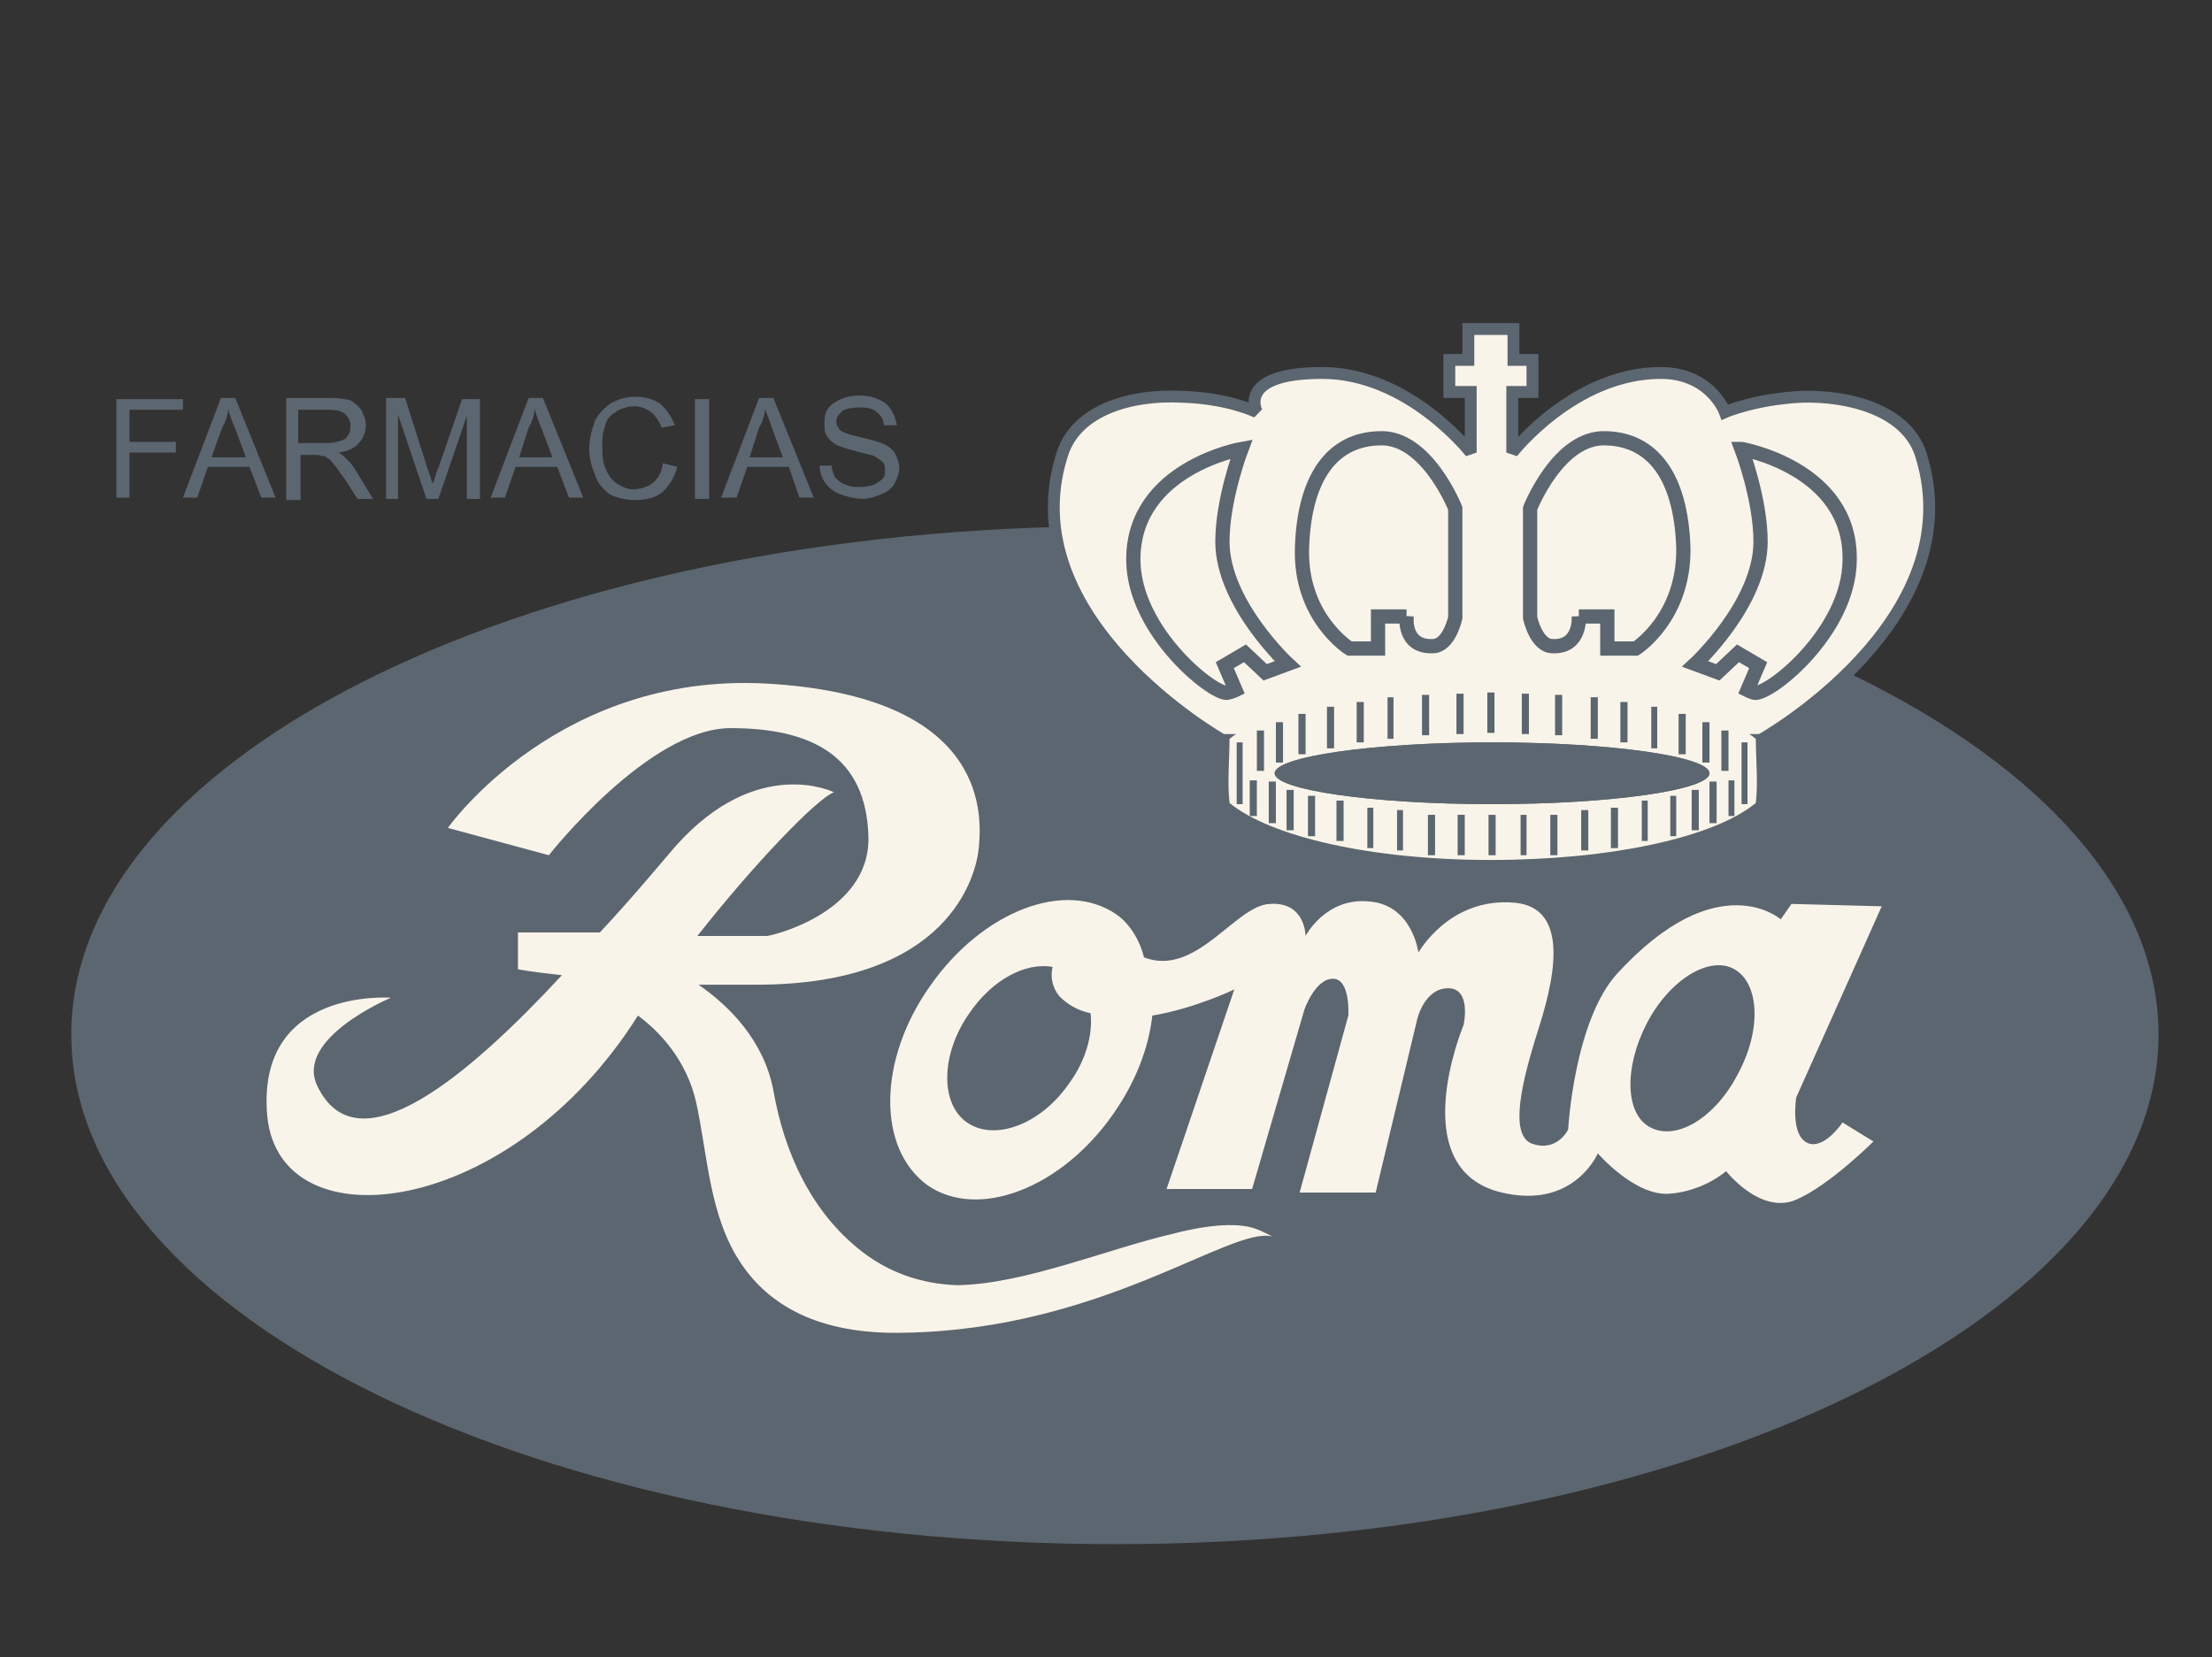 <?xml version="1.0" encoding="UTF-8"?>
<svg id="Section_3" xmlns="http://www.w3.org/2000/svg" version="1.1" xmlns:xlink="http://www.w3.org/1999/xlink" viewBox="0 0 186.2 139.5">
  <rect x="0" y="0" width="186.2" height="139.5" fill="#333333" stroke="none"/>
  <!-- Generator: Adobe Illustrator 29.0.0, SVG Export Plug-In . SVG Version: 2.1.0 Build 186)  -->
  <defs>
    <style>
      .st0 {
        clip-path: url(#clippath-51);
      }

      .st1 {
        clip-path: url(#clippath-34);
      }

      .st2 {
        clip-path: url(#clippath-38);
      }

      .st3 {
        clip-path: url(#clippath-21);
      }

      .st4 {
        clip-path: url(#clippath-17);
      }

      .st5 {
        clip-path: url(#clippath-31);
      }

      .st6 {
        clip-path: url(#clippath-15);
      }

      .st7 {
        clip-path: url(#clippath-33);
      }

      .st8 {
        clip-path: url(#clippath-61);
      }

      .st9 {
        clip-path: url(#clippath-18);
      }

      .st10 {
        clip-path: url(#clippath-47);
      }

      .st11 {
        clip-path: url(#clippath-22);
      }

      .st12 {
        clip-path: url(#clippath-23);
      }

      .st13, .st14 {
        fill: #5c6670;
      }

      .st15 {
        clip-path: url(#clippath-54);
      }

      .st16 {
        clip-path: url(#clippath-42);
      }

      .st17 {
        clip-path: url(#clippath-59);
      }

      .st14, .st18 {
        fill-rule: evenodd;
      }

      .st19 {
        clip-path: url(#clippath-43);
      }

      .st20 {
        clip-path: url(#clippath-64);
      }

      .st21 {
        clip-path: url(#clippath-25);
      }

      .st22 {
        clip-path: url(#clippath-27);
      }

      .st23 {
        clip-path: url(#clippath-60);
      }

      .st24 {
        clip-path: url(#clippath-57);
      }

      .st25, .st26, .st27 {
        fill: none;
      }

      .st28 {
        clip-path: url(#clippath-36);
      }

      .st29 {
        clip-path: url(#clippath-35);
      }

      .st30 {
        clip-path: url(#clippath-48);
      }

      .st26 {
        stroke-width: 1.2px;
      }

      .st26, .st27 {
        stroke: #5c6670;
        stroke-miterlimit: 2.6;
      }

      .st31 {
        clip-path: url(#clippath-28);
      }

      .st32 {
        clip-path: url(#clippath-56);
      }

      .st33 {
        clip-path: url(#clippath-45);
      }

      .st34 {
        clip-path: url(#clippath-46);
      }

      .st35 {
        clip-path: url(#clippath-40);
      }

      .st36 {
        clip-path: url(#clippath-20);
      }

      .st37 {
        clip-path: url(#clippath-52);
      }

      .st38 {
        clip-path: url(#clippath-41);
      }

      .st39 {
        clip-path: url(#clippath-26);
      }

      .st40 {
        clip-path: url(#clippath-12);
      }

      .st41 {
        clip-path: url(#clippath-50);
      }

      .st42 {
        clip-path: url(#clippath-14);
      }

      .st43 {
        clip-path: url(#clippath-30);
      }

      .st44 {
        clip-path: url(#clippath-19);
      }

      .st45 {
        clip-path: url(#clippath-32);
      }

      .st46 {
        clip-path: url(#clippath-55);
      }

      .st47 {
        clip-path: url(#clippath-53);
      }

      .st48 {
        clip-path: url(#clippath-39);
      }

      .st18 {
        fill: #f9f4e9;
      }

      .st49 {
        clip-path: url(#clippath-16);
      }

      .st50 {
        clip-path: url(#clippath-29);
      }

      .st51 {
        clip-path: url(#clippath-49);
      }

      .st52 {
        clip-path: url(#clippath-37);
      }

      .st53 {
        clip-path: url(#clippath-58);
      }

      .st54 {
        clip-path: url(#clippath-13);
      }

      .st55 {
        clip-path: url(#clippath-63);
      }

      .st56 {
        clip-path: url(#clippath-24);
      }

      .st57 {
        clip-path: url(#clippath-65);
      }

      .st58 {
        clip-path: url(#clippath-44);
      }

      .st59 {
        clip-path: url(#clippath-62);
      }
    </style>
    <clipPath id="clippath-12">
      <rect class="st25" x="-1444.5" y="-4891.5" width="1920" height="5687"/>
    </clipPath>
    <clipPath id="clippath-13">
      <rect class="st25" x="-1444.5" y="-4891.5" width="1920" height="5687"/>
    </clipPath>
    <clipPath id="clippath-14">
      <rect class="st25" x="-1444.5" y="-4891.5" width="1920" height="5687"/>
    </clipPath>
    <clipPath id="clippath-15">
      <rect class="st25" x="-1444.5" y="-4891.5" width="1920" height="5687"/>
    </clipPath>
    <clipPath id="clippath-16">
      <rect class="st25" x="-1444.5" y="-4891.5" width="1920" height="5687"/>
    </clipPath>
    <clipPath id="clippath-17">
      <rect class="st25" x="-1444.5" y="-4891.5" width="1920" height="5687"/>
    </clipPath>
    <clipPath id="clippath-18">
      <rect class="st25" x="-1444.5" y="-4891.5" width="1920" height="5687"/>
    </clipPath>
    <clipPath id="clippath-19">
      <rect class="st25" x="-1444.5" y="-4891.5" width="1920" height="5687"/>
    </clipPath>
    <clipPath id="clippath-20">
      <rect class="st25" x="-1444.5" y="-4891.5" width="1920" height="5687"/>
    </clipPath>
    <clipPath id="clippath-21">
      <rect class="st25" x="-1444.5" y="-4891.5" width="1920" height="5687"/>
    </clipPath>
    <clipPath id="clippath-22">
      <rect class="st25" x="-1444.5" y="-4891.5" width="1920" height="5687"/>
    </clipPath>
    <clipPath id="clippath-23">
      <rect class="st25" x="-1444.5" y="-4891.5" width="1920" height="5687"/>
    </clipPath>
    <clipPath id="clippath-24">
      <rect class="st25" x="-1444.5" y="-4891.5" width="1920" height="5687"/>
    </clipPath>
    <clipPath id="clippath-25">
      <rect class="st25" x="-1444.5" y="-4891.5" width="1920" height="5687"/>
    </clipPath>
    <clipPath id="clippath-26">
      <rect class="st25" x="-1444.5" y="-4891.5" width="1920" height="5687"/>
    </clipPath>
    <clipPath id="clippath-27">
      <rect class="st25" x="-1444.5" y="-4891.5" width="1920" height="5687"/>
    </clipPath>
    <clipPath id="clippath-28">
      <rect class="st25" x="-1444.5" y="-4891.5" width="1920" height="5687"/>
    </clipPath>
    <clipPath id="clippath-29">
      <rect class="st25" x="-1444.5" y="-4891.5" width="1920" height="5687"/>
    </clipPath>
    <clipPath id="clippath-30">
      <rect class="st25" x="-1444.5" y="-4891.5" width="1920" height="5687"/>
    </clipPath>
    <clipPath id="clippath-31">
      <rect class="st25" x="-1444.5" y="-4891.5" width="1920" height="5687"/>
    </clipPath>
    <clipPath id="clippath-32">
      <rect class="st25" x="-1444.5" y="-4891.5" width="1920" height="5687"/>
    </clipPath>
    <clipPath id="clippath-33">
      <rect class="st25" x="-1444.5" y="-4891.5" width="1920" height="5687"/>
    </clipPath>
    <clipPath id="clippath-34">
      <rect class="st25" x="-1444.5" y="-4891.5" width="1920" height="5687"/>
    </clipPath>
    <clipPath id="clippath-35">
      <rect class="st25" x="-1444.5" y="-4891.5" width="1920" height="5687"/>
    </clipPath>
    <clipPath id="clippath-36">
      <rect class="st25" x="-1444.5" y="-4891.5" width="1920" height="5687"/>
    </clipPath>
    <clipPath id="clippath-37">
      <rect class="st25" x="-1444.5" y="-4891.5" width="1920" height="5687"/>
    </clipPath>
    <clipPath id="clippath-38">
      <rect class="st25" x="-1444.5" y="-4891.5" width="1920" height="5687"/>
    </clipPath>
    <clipPath id="clippath-39">
      <rect class="st25" x="-1444.5" y="-4891.5" width="1920" height="5687"/>
    </clipPath>
    <clipPath id="clippath-40">
      <rect class="st25" x="-1444.5" y="-4891.5" width="1920" height="5687"/>
    </clipPath>
    <clipPath id="clippath-41">
      <rect class="st25" x="-1444.5" y="-4891.5" width="1920" height="5687"/>
    </clipPath>
    <clipPath id="clippath-42">
      <rect class="st25" x="-1444.5" y="-4891.5" width="1920" height="5687"/>
    </clipPath>
    <clipPath id="clippath-43">
      <rect class="st25" x="-1444.5" y="-4891.5" width="1920" height="5687"/>
    </clipPath>
    <clipPath id="clippath-44">
      <rect class="st25" x="-1444.5" y="-4891.5" width="1920" height="5687"/>
    </clipPath>
    <clipPath id="clippath-45">
      <rect class="st25" x="-1444.5" y="-4891.5" width="1920" height="5687"/>
    </clipPath>
    <clipPath id="clippath-46">
      <rect class="st25" x="-1444.5" y="-4891.5" width="1920" height="5687"/>
    </clipPath>
    <clipPath id="clippath-47">
      <rect class="st25" x="-1444.5" y="-4891.5" width="1920" height="5687"/>
    </clipPath>
    <clipPath id="clippath-48">
      <rect class="st25" x="-1444.5" y="-4891.5" width="1920" height="5687"/>
    </clipPath>
    <clipPath id="clippath-49">
      <rect class="st25" x="-1444.5" y="-4891.5" width="1920" height="5687"/>
    </clipPath>
    <clipPath id="clippath-50">
      <rect class="st25" x="-1444.5" y="-4891.5" width="1920" height="5687"/>
    </clipPath>
    <clipPath id="clippath-51">
      <rect class="st25" x="-1444.5" y="-4891.5" width="1920" height="5687"/>
    </clipPath>
    <clipPath id="clippath-52">
      <rect class="st25" x="-1444.5" y="-4891.5" width="1920" height="5687"/>
    </clipPath>
    <clipPath id="clippath-53">
      <rect class="st25" x="-1444.5" y="-4891.5" width="1920" height="5687"/>
    </clipPath>
    <clipPath id="clippath-54">
      <rect class="st25" x="-1444.5" y="-4891.5" width="1920" height="5687"/>
    </clipPath>
    <clipPath id="clippath-55">
      <rect class="st25" x="-1444.5" y="-4891.5" width="1920" height="5687"/>
    </clipPath>
    <clipPath id="clippath-56">
      <rect class="st25" x="-1444.5" y="-4891.5" width="1920" height="5687"/>
    </clipPath>
    <clipPath id="clippath-57">
      <rect class="st25" x="-1444.5" y="-4891.5" width="1920" height="5687"/>
    </clipPath>
    <clipPath id="clippath-58">
      <rect class="st25" x="-1444.5" y="-4891.5" width="1920" height="5687"/>
    </clipPath>
    <clipPath id="clippath-59">
      <rect class="st25" x="-1444.5" y="-4891.5" width="1920" height="5687"/>
    </clipPath>
    <clipPath id="clippath-60">
      <rect class="st25" x="-1444.5" y="-4891.5" width="1920" height="5687"/>
    </clipPath>
    <clipPath id="clippath-61">
      <rect class="st25" x="-1444.5" y="-4891.5" width="1920" height="5687"/>
    </clipPath>
    <clipPath id="clippath-62">
      <rect class="st25" x="-1444.5" y="-4891.5" width="1920" height="5687"/>
    </clipPath>
    <clipPath id="clippath-63">
      <rect class="st25" x="-1444.5" y="-4891.5" width="1920" height="5687"/>
    </clipPath>
    <clipPath id="clippath-64">
      <rect class="st25" x="-1444.5" y="-4891.5" width="1920" height="5687"/>
    </clipPath>
    <clipPath id="clippath-65">
      <rect class="st25" x="-1444.5" y="-4891.5" width="1920" height="5687"/>
    </clipPath>
  </defs>
  <g class="st40">
    <path class="st14" d="M6,87.1c0-23.7,39.3-42.8,87.9-42.8s87.8,19.2,87.8,42.8-39.3,42.9-87.8,42.9S6,110.8,6,87.1"/>
  </g>
  <g class="st54">
    <path class="st18" d="M148.2,62.3s17.9-10,13.5-24c-1.2-3.8-6.1-5-10-4.9-4,.2-6.5,1.3-6.5,1.3,0,0-1.2-3.3-5.4-3.3-7.3,0-12.5,6.7-12.5,6.7v-5.1h1.7v-2.7h-1.6v-2.6h-3.8v2.6h-1.6v2.7h1.8v5.1s-5.2-6.7-12.5-6.7-5.5,3.3-5.5,3.3c0,0-2.4-1.2-6.4-1.3-4-.2-8.8,1-10,4.9-4.4,13.9,13.5,24,13.5,24h45.3Z"/>
  </g>
  <g class="st42">
    <path class="st27" d="M148.2,62.3s17.9-10,13.5-24c-1.2-3.8-6.1-5-10-4.9-4,.2-6.5,1.3-6.5,1.3,0,0-1.2-3.3-5.4-3.3-7.3,0-12.5,6.7-12.5,6.7v-5.1h1.7v-2.7h-1.6v-2.6h-3.8v2.6h-1.6v2.7h1.8v5.1s-5.2-6.7-12.5-6.7-5.5,3.3-5.5,3.3c0,0-2.4-1.2-6.4-1.3-4-.2-8.8,1-10,4.9-4.4,13.9,13.5,24,13.5,24h45.3Z"/>
  </g>
  <g class="st6">
    <path class="st26" d="M132.9,51.9h2.4v2.7h2.4s4.1-2.6,4-8.5c-.2-6-2.6-9.1-6.5-9.2-4-.2-6.4,5.9-6.4,5.9v9.2s.5,2.4,1.9,2.4c2.4.1,2.2-2.5,2.2-2.5ZM146.6,37.8s1.6,4.2,1.6,7.8c0,5.2-5.5,10.3-5.5,10.3l1.9.7,1.7-1.6,1.7,1-.9,2.1s.2.1.5.2c1,.5,8.1-5,8.1-11.2.1-7.7-9.1-9.3-9.1-9.3ZM118.4,51.9h-2.4v2.7h-2.4s-4.2-2.6-4-8.5c.2-6,2.6-9.1,6.5-9.2,4-.2,6.4,5.9,6.4,5.9v9.2s-.5,2.4-1.9,2.4c-2.5.1-2.2-2.5-2.2-2.5ZM104.5,37.8s-1.6,4.2-1.6,7.8c0,5.2,5.5,10.3,5.5,10.3l-1.9.7-1.7-1.6-1.7,1,.9,2.1s-.2.1-.6.2c-.9.5-8-5-8-11.2,0-7.7,9.1-9.3,9.1-9.3Z"/>
  </g>
  <g class="st49">
    <path class="st18" d="M125.5,72.4c-10.2,0-18.6-2-22-4.8-.2-1.7,0-3.8,0-5.4,3.4-2.7,11.8-4.8,22-4.8s18.8,2,22.3,4.8c0,1.6.2,3.7,0,5.4-3.5,2.9-12.2,4.8-22.3,4.8M125.6,62.5c10.1,0,18.3,1.2,18.3,2.6s-8.2,2.6-18.3,2.6-18.3-1.2-18.3-2.6,8.3-2.6,18.3-2.6"/>
  </g>
  <g class="st4">
    <path class="st14" d="M125.6,62.5c10.1,0,18.3,1.2,18.3,2.6s-8.2,2.6-18.3,2.6-18.3-1.2-18.3-2.6,8.3-2.6,18.3-2.6"/>
  </g>
  <g class="st9">
    <rect class="st13" x="125.2" y="58.3" width=".6" height="3.4"/>
  </g>
  <g class="st44">
    <rect class="st13" x="128.1" y="58.4" width=".6" height="3.4"/>
  </g>
  <g class="st36">
    <rect class="st13" x="130.9" y="58.5" width=".6" height="3.4"/>
  </g>
  <g class="st3">
    <rect class="st13" x="133.9" y="58.7" width=".6" height="3.5"/>
  </g>
  <g class="st11">
    <rect class="st13" x="136.4" y="59.1" width=".6" height="3.4"/>
  </g>
  <g class="st12">
    <rect class="st13" x="139" y="59.5" width=".5" height="3.5"/>
  </g>
  <g class="st56">
    <rect class="st13" x="141.3" y="60.1" width=".6" height="3.4"/>
  </g>
  <g class="st21">
    <rect class="st13" x="143.3" y="60.8" width=".6" height="3.4"/>
  </g>
  <g class="st39">
    <rect class="st13" x="144.9" y="61.5" width=".6" height="3.4"/>
  </g>
  <g class="st22">
    <rect class="st13" x="146.6" y="62.5" width=".5" height="5.2"/>
  </g>
  <g class="st31">
    <rect class="st13" x="125.3" y="68.6" width=".6" height="3.4"/>
  </g>
  <g class="st50">
    <rect class="st13" x="128" y="68.6" width=".5" height="3.4"/>
  </g>
  <g class="st43">
    <rect class="st13" x="130.5" y="68.6" width=".6" height="3.4"/>
  </g>
  <g class="st5">
    <rect class="st13" x="133.1" y="68.2" width=".6" height="3.4"/>
  </g>
  <g class="st45">
    <rect class="st13" x="135.6" y="68" width=".6" height="3.4"/>
  </g>
  <g class="st7">
    <rect class="st13" x="138.2" y="67.4" width=".5" height="3.4"/>
  </g>
  <g class="st1">
    <rect class="st13" x="140.6" y="67" width=".5" height="3.4"/>
  </g>
  <g class="st29">
    <rect class="st13" x="142.4" y="66.5" width=".6" height="3.4"/>
  </g>
  <g class="st28">
    <rect class="st13" x="143.9" y="65.8" width=".6" height="3.5"/>
  </g>
  <g class="st52">
    <rect class="st13" x="145.5" y="65.7" width=".5" height="3"/>
  </g>
  <g class="st2">
    <rect class="st13" x="122.6" y="58.4" width=".6" height="3.4"/>
  </g>
  <g class="st48">
    <rect class="st13" x="119.7" y="58.5" width=".6" height="3.4"/>
  </g>
  <g class="st35">
    <rect class="st13" x="116.8" y="58.7" width=".5" height="3.5"/>
  </g>
  <g class="st38">
    <rect class="st13" x="114.2" y="59.1" width=".6" height="3.4"/>
  </g>
  <g class="st16">
    <rect class="st13" x="111.7" y="59.5" width=".6" height="3.5"/>
  </g>
  <g class="st19">
    <rect class="st13" x="109.3" y="60.1" width=".6" height="3.4"/>
  </g>
  <g class="st58">
    <rect class="st13" x="107.4" y="60.8" width=".6" height="3.4"/>
  </g>
  <g class="st33">
    <rect class="st13" x="105.8" y="61.5" width=".6" height="3.4"/>
  </g>
  <g class="st34">
    <rect class="st13" x="104.1" y="62.5" width=".5" height="5.2"/>
  </g>
  <g class="st10">
    <rect class="st13" x="122.7" y="68.6" width=".6" height="3.4"/>
  </g>
  <g class="st30">
    <rect class="st13" x="120.2" y="68.6" width=".6" height="3.4"/>
  </g>
  <g class="st51">
    <rect class="st13" x="117.6" y="68.2" width=".5" height="3.4"/>
  </g>
  <g class="st41">
    <rect class="st13" x="115.1" y="68" width=".5" height="3.4"/>
  </g>
  <g class="st0">
    <rect class="st13" x="112.5" y="67.4" width=".6" height="3.4"/>
  </g>
  <g class="st37">
    <rect class="st13" x="110.1" y="67" width=".6" height="3.4"/>
  </g>
  <g class="st47">
    <rect class="st13" x="108.3" y="66.5" width=".6" height="3.4"/>
  </g>
  <g class="st15">
    <rect class="st13" x="106.8" y="65.8" width=".6" height="3.5"/>
  </g>
  <g class="st46">
    <rect class="st13" x="105.2" y="65.7" width=".6" height="3"/>
  </g>
  <g class="st32">
    <polygon class="st14" points="9.8 41.9 9.8 33.6 15.4 33.6 15.4 34.5 10.9 34.5 10.9 37.2 14.8 37.2 14.8 38.1 10.9 38.1 10.9 41.9 9.8 41.9"/>
  </g>
  <g class="st24">
    <path class="st14" d="M15.4,41.9l3.2-8.4h1.2l3.4,8.4h-1.2l-1-2.6h-3.5l-.9,2.6h-1.2ZM17.8,38.5h2.9l-.9-2.4c-.3-.7-.5-1.3-.6-1.7,0,.5-.2,1.1-.5,1.6l-.9,2.5Z"/>
  </g>
  <g class="st53">
    <path class="st14" d="M24.1,41.9v-8.4h3.7c.7,0,1.3.1,1.7.2.3.2.6.4.9.8.2.4.4.8.4,1.3s-.2,1.1-.6,1.5c-.3.4-.9.7-1.7.8.3.2.5.3.6.5.3.2.6.6.9,1.1l1.4,2.3h-1.3l-1.1-1.7c-.4-.5-.6-.9-.9-1.2-.2-.3-.4-.5-.5-.5-.2-.2-.3-.2-.5-.2-.2-.1-.3-.1-.6-.1h-1.2v3.8h-1.2v-.2ZM25.2,37.3h2.3c.5,0,.9-.1,1.2-.2.3-.1.5-.2.6-.5.2-.2.2-.5.2-.8s-.2-.7-.4-.9c-.3-.3-.8-.4-1.4-.4h-2.6v2.8h.1Z"/>
  </g>
  <g class="st17">
    <path class="st14" d="M32.5,41.9v-8.4h1.6l1.9,6c.2.5.3.9.4,1.2.2-.2.2-.7.5-1.3l2-5.8h1.5v8.4h-1.1v-7l-2.4,7h-1l-2.4-7.1v7.1h-1Z"/>
  </g>
  <g class="st23">
    <path class="st14" d="M41.3,41.9l3.2-8.4h1.2l3.4,8.4h-1.2l-1-2.6h-3.5l-.9,2.6h-1.2ZM43.7,38.5h2.8l-.9-2.4c-.3-.7-.5-1.3-.6-1.7,0,.5-.2,1.1-.5,1.6l-.8,2.5Z"/>
  </g>
  <g class="st8">
    <path class="st14" d="M55.8,39l1.2.3c-.2.9-.7,1.6-1.2,2.1-.6.5-1.4.7-2.3.7s-1.6-.2-2.2-.5c-.5-.4-1-.9-1.2-1.6-.3-.7-.5-1.4-.5-2.2s.2-1.6.5-2.4c.3-.6.8-1.1,1.4-1.5.6-.3,1.2-.5,2-.5s1.5.2,2.1.6c.5.5.9,1,1.2,1.8l-1.1.2c-.2-.5-.5-1-.9-1.3s-.9-.5-1.4-.5-1.2.2-1.6.5c-.5.3-.8.7-.9,1.3-.2.5-.2,1-.2,1.6s0,1.3.3,1.9c.2.5.5.9.9,1.2.5.3.9.5,1.4.5s1.2-.2,1.6-.5c.6-.5.8-1,.9-1.7"/>
  </g>
  <g class="st59">
    <rect class="st13" x="58.5" y="33.6" width="1.2" height="8.4"/>
  </g>
  <g class="st55">
    <path class="st14" d="M60.7,41.9l3.2-8.4h1.2l3.4,8.4h-1.2l-.9-2.6h-3.5l-.9,2.6h-1.3ZM63.1,38.5h2.8l-.9-2.4c-.2-.7-.5-1.3-.6-1.7,0,.5-.2,1.1-.5,1.6l-.8,2.5Z"/>
  </g>
  <g class="st20">
    <path class="st14" d="M69,39.2h1c0,.4.2.7.3,1,.2.2.5.5.9.6.4.2.8.2,1.2.2s.9-.1,1.2-.2c.3-.2.5-.3.7-.5s.2-.5.2-.7,0-.5-.2-.7c-.2-.2-.4-.3-.7-.5-.2-.1-.8-.2-1.5-.4-.8-.2-1.3-.4-1.6-.5-.4-.2-.7-.5-.9-.8-.2-.3-.2-.6-.2-1s0-.9.3-1.3c.2-.3.6-.6,1.1-.8.5-.2.9-.3,1.5-.3s1.2.1,1.6.3c.5.2.9.5,1.1.9.3.4.4.9.5,1.3h-1.1c0-.4-.2-.8-.6-1.1-.3-.3-.8-.4-1.4-.4s-1.2.1-1.5.3c-.3.3-.5.5-.5.9s.2.5.3.7c.2.2.8.4,1.7.6.9.2,1.5.4,1.8.5.5.2.9.5,1.1.8.2.4.4.8.4,1.3s-.2.9-.4,1.3c-.2.4-.6.7-1.1.9-.5.2-1,.4-1.6.4s-1.4-.2-1.9-.4c-.5-.2-.9-.5-1.2-.9-.3-.4-.5-.9-.5-1.5"/>
  </g>
  <g class="st57">
    <path class="st18" d="M98.6,103.9c2.3-.6,4.4-.9,6-.7,1,.1,1.7.5,2.5.9-3.5-.9-14.2,7.8-30.9,8.1-7.4.2-11.5-2.4-13.8-5.8-2.7-4-2.8-9-3.8-13.6-.8-3.5-3-5.9-4.9-7.3-10.7,17-30.1,19.4-31.2,8.5-1-10.9,10.4-10,10.4-10,0,0-8.1,3.4-6.2,7.4,3.4,7.2,12.9-1,20.6-9.3-2.8-.3-3.7-.5-3.7-.5v-3.1h6.9c2.8-3,5.1-5.8,6.4-7.3,6.9-7.7,13.3-4.5,13.3-4.5-1.4.5-6.7,6-11.5,12.1h5.8c0,.1,8.8-1.8,8.6-8.4-.2-6.7-4.7-9.1-11.6-9.1s-15.3,10.7-15.3,10.7l-8.5-2.3s9.5-13.5,27.6-12.1c18.1,1.3,17.3,11.3,17.1,13.7-.2,2.4-2.5,11.6-18.7,11.6h-4.9c2.6,1.8,5.5,4.7,6.3,8.9.9,5.2,3.2,10.3,7.5,13.6,2.2,1.7,4.9,2.7,8,2.8,5.6-.1,12.5-3,18-4.3M91.8,85.3c-1-.2-1.9-.7-2.6-1.4-.6-.7-.8-1.6-.6-2.5-2.3-.4-5.1,1.1-7,3.9-2.4,3.4-2.5,7.6-.2,9.2,2.3,1.6,6.2.2,8.6-3.3,1.4-1.9,2-4.1,1.8-5.9M96.3,80.6c4.4,1.7,7.7-4.4,10.6-4.5,3-.2,3,2.7,3,2.7,0,0,1.7-3.3,5.4-2.9,3.6.3,4.1,4.3,4.1,4.3,0,0,2.6-4.7,8.1-4.2s2.6,8.7,1.7,11.6c-.9,3-2.3,8-.2,8.7,2.1.7,3-1.2,3-1.2,0,0,.5-9.1,4.1-13.1,8.5-9.3,13.8-4.6,13.8-4.6l.9-1.3,7.6.2-7.2,16.1s-.5,3.1.9,3.8c1.4.7,3-1.7,3-1.7l2.6,1.6s-3.7,3.7-6.5,4.9c-3,1.3-5.9-2.4-5.9-2.4,0,0-1.9,1.7-4.8,1.9-2.9.2-6-3.4-6-3.4,0,0-1.9,4.5-7.6,3.4-9-1.6-3.7-14.2-3.7-14.2,0,0,.7-3.1-1.3-3.1s-2.6,2.6-2.6,2.6l-3.5,14.6h-6.4l4.1-14.9s.2-3.1-1.3-3.1-2.4,2.6-2.4,2.6l-4.4,15.1h-7.2l5.7-16.8s-3.3,1.6-6.9,2.2c-.3,2.7-1.4,5.6-3.3,8.3-4.4,6.3-11.4,8.9-15.6,6-4.3-3.1-4.2-10.6.2-16.8,4.4-6.3,11.4-9,15.7-6,1,.7,1.9,2,2.3,3.6M138.6,86.2c1.9-3.7,5.3-5.8,7.4-4.6,2.1,1.2,2.3,5.1.3,8.8-1.9,3.7-5.2,5.7-7.4,4.5-2.1-1.1-2.2-5-.3-8.7"/>
  </g>
</svg>